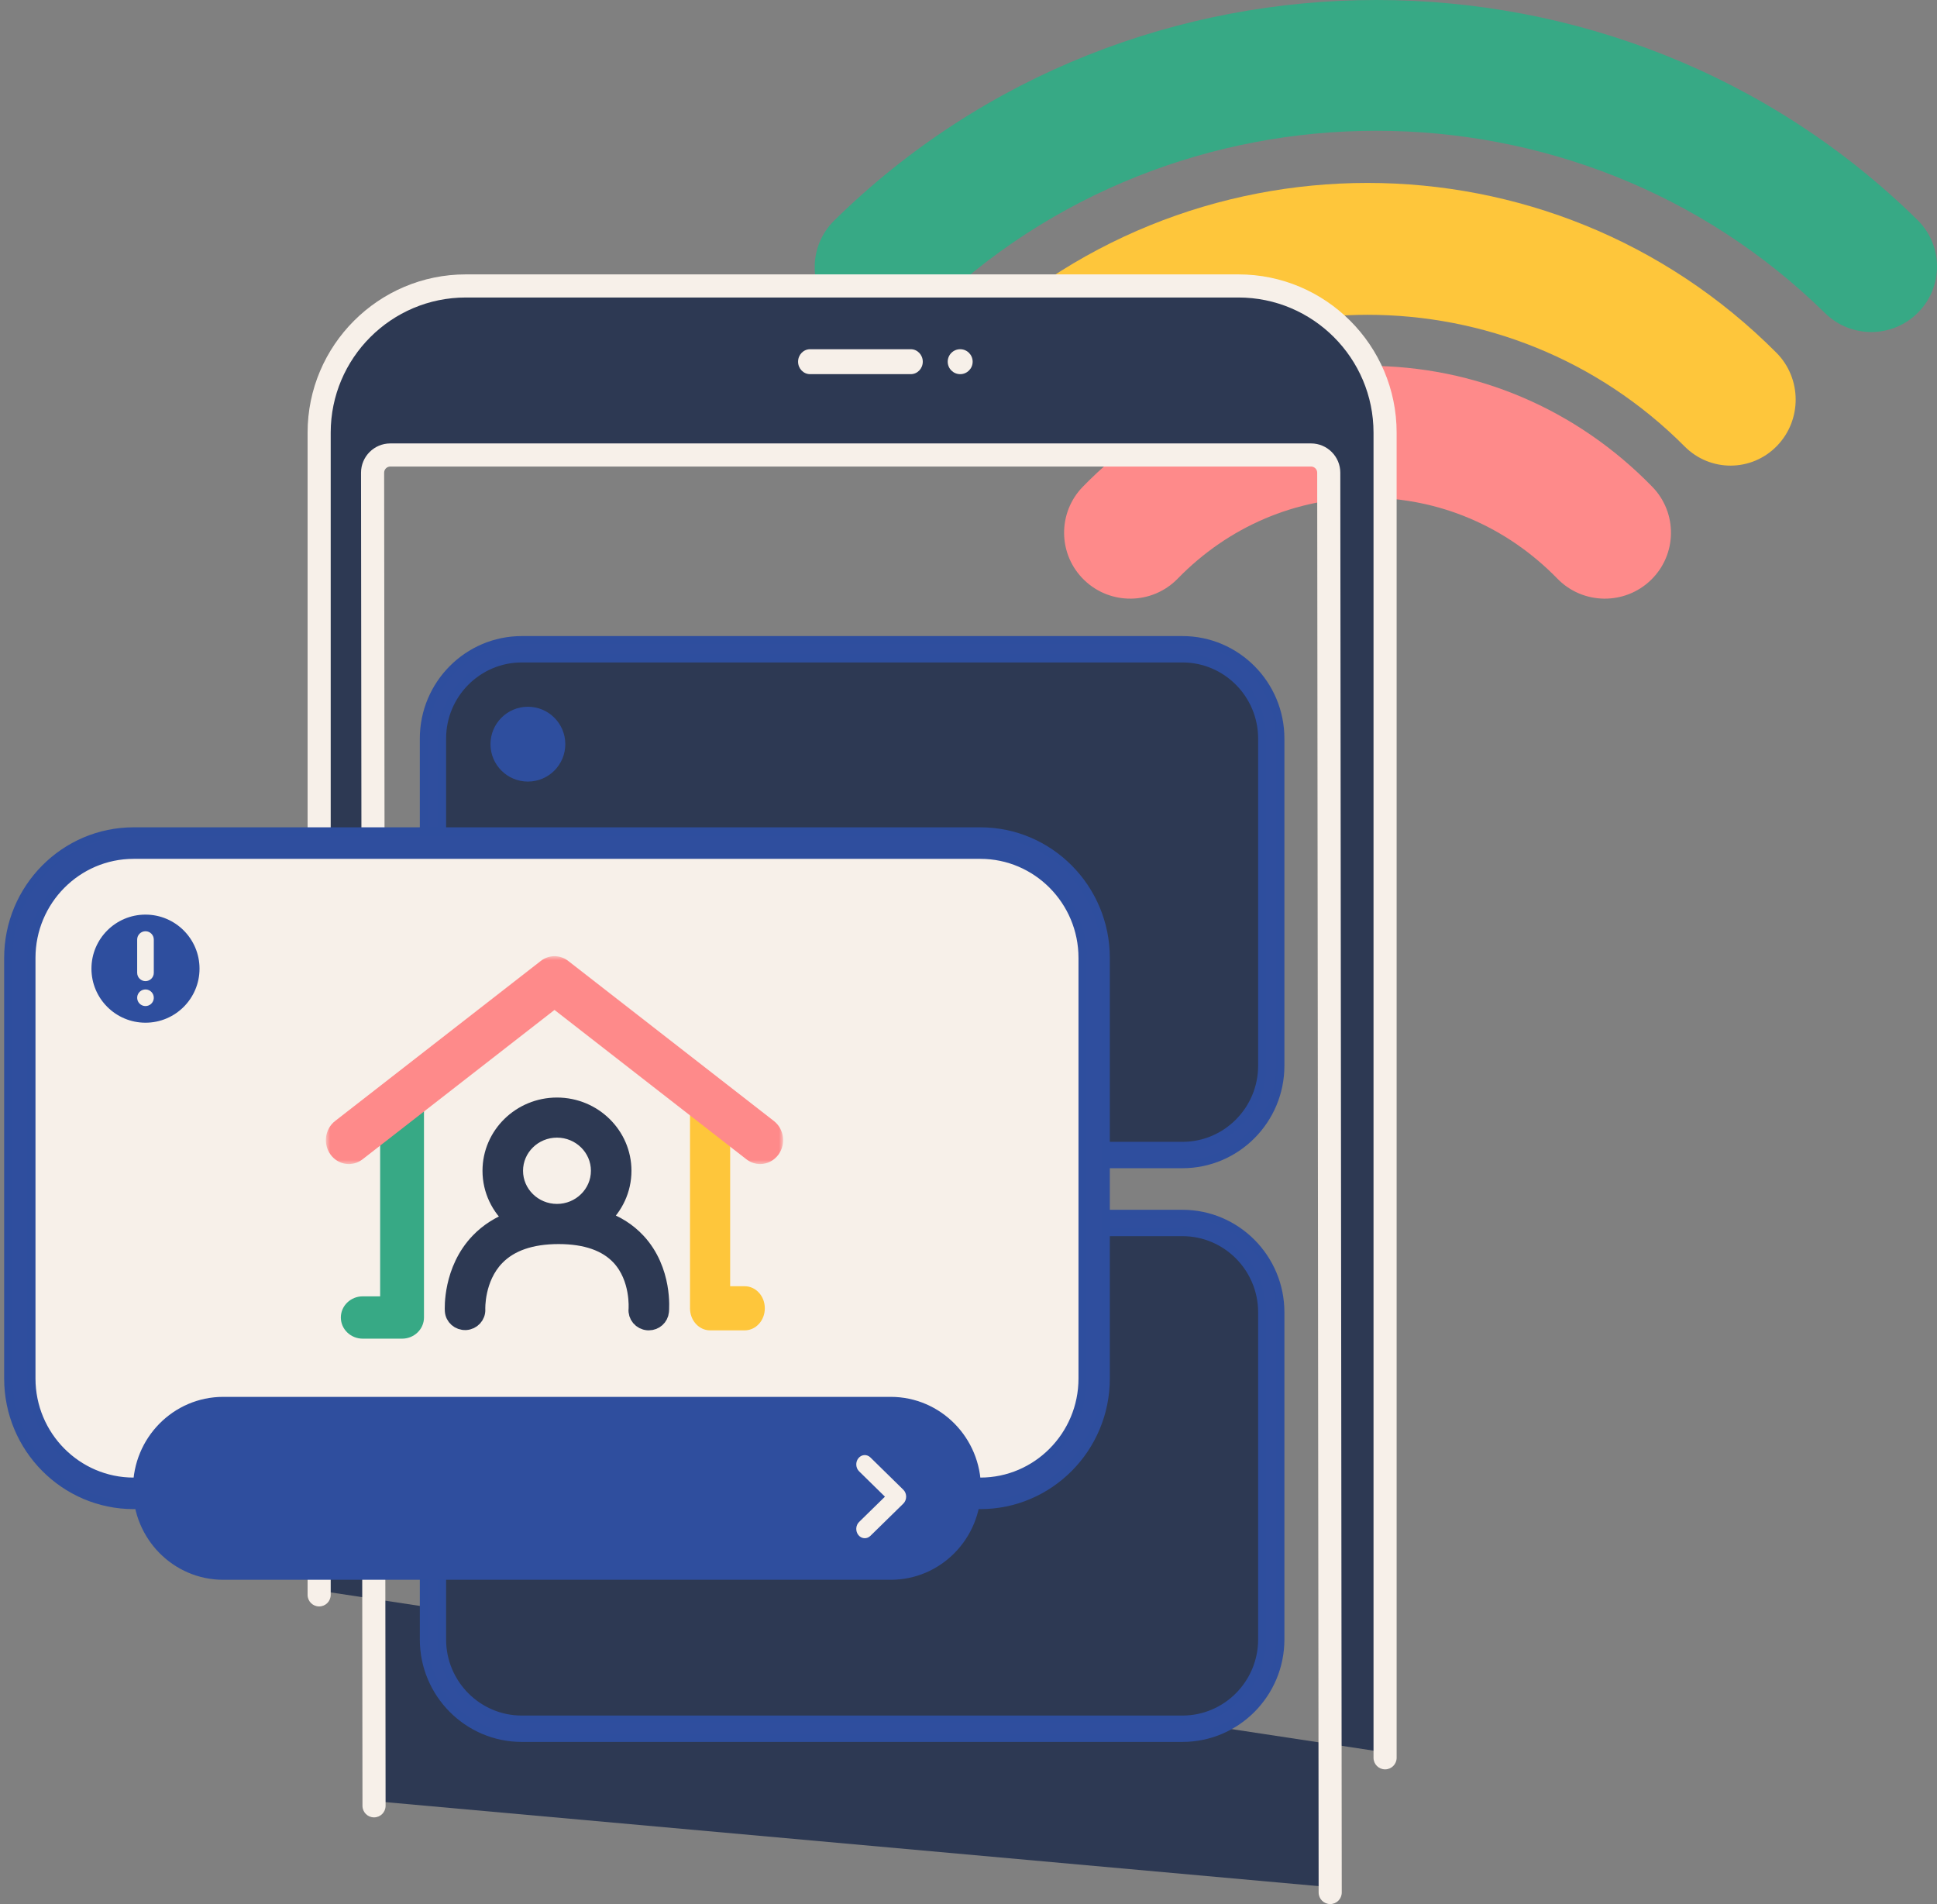 <svg xmlns="http://www.w3.org/2000/svg" xmlns:xlink="http://www.w3.org/1999/xlink" width="233" height="229" viewBox="0 0 233 229">
    <rect x="0" y="0" width="233" height="229" fill="#808080" stroke="none"/>
    <defs>
        <path id="prefix__a" d="M0 0L55 0 55 25 0 25z"/>
        <path id="prefix__c" d="M0 0L30 0 30 31 0 31z"/>
    </defs>
    <g fill="none" fill-rule="evenodd" transform="translate(1)">
        <path fill="#FE8A8A" d="M163.5 44c12.952 0 25.116 5.165 34.251 14.543 3.062 3.143 2.988 8.164-.165 11.216-3.153 3.052-8.19 2.977-11.25-.165-6.114-6.275-14.223-9.731-22.836-9.731-8.613 0-16.722 3.456-22.835 9.73-3.06 3.143-8.098 3.217-11.251.166-3.153-3.052-3.227-8.073-.166-11.216C138.384 49.165 150.548 44 163.5 44"/>
        <path fill="#37A985" d="M164.562 0c23.578 0 47.144 8.815 65.085 26.451 3.108 3.056 3.141 8.042.074 11.138-3.068 3.097-8.073 3.13-11.181.075-29.78-29.275-78.264-29.245-108.08.065-3.107 3.056-8.114 3.023-11.181-.073-3.067-3.096-3.034-8.083.074-11.138C117.333 8.84 140.954 0 164.562 0"/>
        <path fill="#FEC63B" d="M163.5 22c17.81 0 35.62 6.807 49.18 20.42 3.073 3.087 3.096 8.114.05 11.229-3.045 3.114-8.006 3.138-11.08.051-21.036-21.12-55.264-21.12-76.3 0-3.074 3.087-8.035 3.063-11.08-.051-3.046-3.115-3.024-8.142.05-11.228C127.88 28.807 145.69 22 163.5 22"/>
        <path fill="#2D3953" d="M43.642 216.586l-.175-160.151c0-1.176.96-2.128 2.143-2.128h111.43c1.184 0 2.143.952 2.143 2.128L159.358 227M166 210.819V51.624C166 41.891 158.053 34 148.25 34h-93.5C44.947 34 37 41.89 37 51.624v139.622"/>
        <path fill="#F7F0E9" d="M165.61 212.8c-.768 0-1.39-.622-1.39-1.39V52.035c0-8.963-7.29-16.255-16.253-16.255H55.033c-8.962 0-16.253 7.292-16.253 16.255v139.78c0 .768-.622 1.39-1.39 1.39-.768 0-1.39-.622-1.39-1.39V52.036C36 41.539 44.538 33 55.033 33h92.934C158.462 33 167 41.54 167 52.035V211.41c0 .768-.622 1.39-1.39 1.39zm-6.602 16.2c-.767 0-1.39-.621-1.39-1.389l-.174-170.76c0-.41-.332-.741-.74-.741H45.948c-.408 0-.74.332-.74.74l.174 160.333c0 .768-.621 1.39-1.389 1.391h-.001c-.767 0-1.39-.62-1.39-1.388l-.174-160.334c0-1.943 1.58-3.522 3.52-3.522h110.756c1.941 0 3.52 1.579 3.52 3.52l.174 170.759c0 .767-.621 1.391-1.389 1.391h-.001z"/>
        <path fill="#F7F0E9" d="M108.554 45H96.446C95.647 45 95 44.328 95 43.5s.647-1.5 1.446-1.5h12.108c.799 0 1.446.672 1.446 1.5s-.647 1.5-1.446 1.5M116 43.5c0 .828-.672 1.5-1.5 1.5s-1.5-.672-1.5-1.5.672-1.5 1.5-1.5 1.5.672 1.5 1.5"/>
        <g>
            <path fill="#2D3953" d="M11.806 62C5.838 62 1 57.178 1 51.23V11.77C1 5.823 5.838 1 11.806 1h80.388C98.162 1 103 5.822 103 11.77v39.46C103 57.177 98.162 62 92.194 62H11.806z" transform="translate(50 77)"/>
            <path fill="#2F4E9E" stroke="#2E4E9E" d="M11.764 2.172c-5.296 0-9.603 4.331-9.603 9.655v39.346c0 5.324 4.307 9.655 9.603 9.655h79.472c5.296 0 9.603-4.331 9.603-9.655V11.827c0-5.324-4.307-9.655-9.603-9.655H11.764zM91.236 63H11.764C5.277 63 0 57.695 0 51.173V11.827C0 5.305 5.277 0 11.764 0h79.472C97.723 0 103 5.305 103 11.827v39.346C103 57.695 97.723 63 91.236 63h0z" transform="translate(50 77)"/>
        </g>
        <g>
            <path fill="#2D3953" d="M11.806 62C5.838 62 1 57.178 1 51.23V11.77C1 5.823 5.838 1 11.806 1h80.388C98.162 1 103 5.822 103 11.77v39.46C103 57.177 98.162 62 92.194 62H11.806z" transform="translate(50 146)"/>
            <path fill="#2F4E9E" stroke="#2E4E9E" d="M11.764 2.172c-5.296 0-9.603 4.331-9.603 9.655v39.346c0 5.324 4.307 9.655 9.603 9.655h79.472c5.296 0 9.603-4.331 9.603-9.655V11.827c0-5.324-4.307-9.655-9.603-9.655H11.764zM91.236 63H11.764C5.277 63 0 57.695 0 51.173V11.827C0 5.305 5.277 0 11.764 0h79.472C97.723 0 103 5.305 103 11.827v39.346C103 57.695 97.723 63 91.236 63h0z" transform="translate(50 146)"/>
        </g>
        <g>
            <path fill="#F7F0E9" d="M15.773 79C8.166 79 2 72.834 2 65.227V14.773C2 7.166 8.166 1 15.773 1h102.454C125.834 1 132 7.166 132 14.773v50.454C132 72.834 125.834 79 118.227 79H15.773z" transform="translate(0 100)"/>
            <path fill="#2F4E9E" stroke="#2E4E9E" d="M15.076 2.793c-6.786 0-12.307 5.568-12.307 12.413v50.588c0 6.845 5.52 12.413 12.307 12.413h101.848c6.786 0 12.307-5.568 12.307-12.413V15.206c0-6.845-5.52-12.413-12.307-12.413H15.076zM116.924 81H15.076C6.763 81 0 74.179 0 65.794V15.206C0 6.82 6.763 0 15.076 0h101.848C125.237 0 132 6.821 132 15.206v50.588C132 74.18 125.237 81 116.924 81h0z" transform="translate(0 100)"/>
            <path fill="#2F4E9E" d="M106.145 90h-80.29C19.86 90 15 85.075 15 79s4.86-11 10.855-11h80.29C112.14 68 117 72.925 117 79s-4.86 11-10.855 11" transform="translate(0 100)"/>
            <path fill="#F7F0E9" d="M103.02 85c-.28 0-.56-.126-.762-.375-.374-.462-.337-1.17.084-1.582l3.106-3.04-3.107-3.047c-.42-.412-.457-1.12-.082-1.582.375-.461 1.02-.501 1.44-.09l3.96 3.883c.217.212.341.517.341.836 0 .32-.124.623-.341.836l-3.96 3.877c-.195.19-.437.284-.679.284" transform="translate(0 100)"/>
        </g>
        <g>
            <path fill="#37A985" d="M9.364 46H4.636C3.18 46 2 44.86 2 43.455c0-1.406 1.18-2.545 2.636-2.545h2.091V17.545C6.727 16.14 7.907 15 9.364 15 10.82 15 12 16.14 12 17.545v25.91C12 44.86 10.82 46 9.364 46" transform="translate(38 115)"/>
            <path fill="#FEC63B" d="M50.585 45h-4.17C45.082 45 44 43.813 44 42.347V17.652C44 16.187 45.082 15 46.415 15c1.335 0 2.415 1.187 2.415 2.652v22.043h1.755c1.334 0 2.415 1.187 2.415 2.652C53 43.813 51.92 45 50.585 45" transform="translate(38 115)"/>
            <g transform="translate(38 115) translate(.2)">
                <mask id="prefix__b" fill="#fff">
                    <use xlink:href="#prefix__a"/>
                </mask>
                <path fill="#FE8A8A" d="M52.237 25c-.575 0-1.156-.186-1.651-.572L27.5 6.464 4.414 24.428c-1.219.95-2.95.69-3.864-.581-.914-1.272-.663-3.074.558-4.024L25.848.573c.98-.764 2.325-.764 3.305 0l24.739 19.25c1.221.95 1.471 2.752.559 4.024-.543.755-1.374 1.153-2.214 1.153" mask="url(#prefix__b)"/>
            </g>
        </g>
        <circle cx="62.5" cy="89.5" r="4.5" fill="#2E4E9E"/>
        <circle cx="16.5" cy="116.5" r="6.5" fill="#2E4E9E"/>
        <path fill="#F6F0E9" d="M17.49 119.86c-.077-.546-.582-.927-1.13-.85-.546.077-.927.582-.85 1.13.077.546.582.927 1.13.85.546-.077.927-.582.85-1.13zM15.5 117v-4c0-.552.448-1 1-1s1 .448 1 1v4c0 .552-.448 1-1 1s-1-.448-1-1z"/>
        <g transform="translate(50.5 130)">
            <mask id="prefix__d" fill="#fff">
                <use xlink:href="#prefix__c"/>
            </mask>
            <path fill="#2D3953" stroke="#2D3953" stroke-width="2" d="M15.5 5.822c2.802 0 5.082 2.237 5.082 4.986 0 2.75-2.28 4.986-5.083 4.986-2.802 0-5.083-2.236-5.083-4.986 0-2.75 2.28-4.986 5.083-4.986m9.68 13.48c-1.148-1.238-2.593-2.147-4.318-2.73 1.594-1.428 2.597-3.483 2.597-5.764 0-4.305-3.57-7.808-7.959-7.808-4.388 0-7.959 3.503-7.959 7.808 0 2.327 1.045 4.419 2.696 5.85-1.63.583-3.017 1.462-4.146 2.634-3.328 3.456-3.094 8.15-3.082 8.349.044.772.704 1.358 1.512 1.326.79-.042 1.399-.707 1.359-1.482-.002-.037-.152-3.723 2.318-6.272 1.665-1.718 4.187-2.59 7.496-2.59 3.288 0 5.759.862 7.344 2.562 2.356 2.526 2.075 6.236 2.071 6.27-.036.376.079.742.323 1.033.245.29.59.47.972.505.046.004.092.007.139.007.744 0 1.358-.55 1.429-1.277.02-.2.45-4.925-2.792-8.422" mask="url(#prefix__d)"/>
        </g>
    </g>
</svg>
